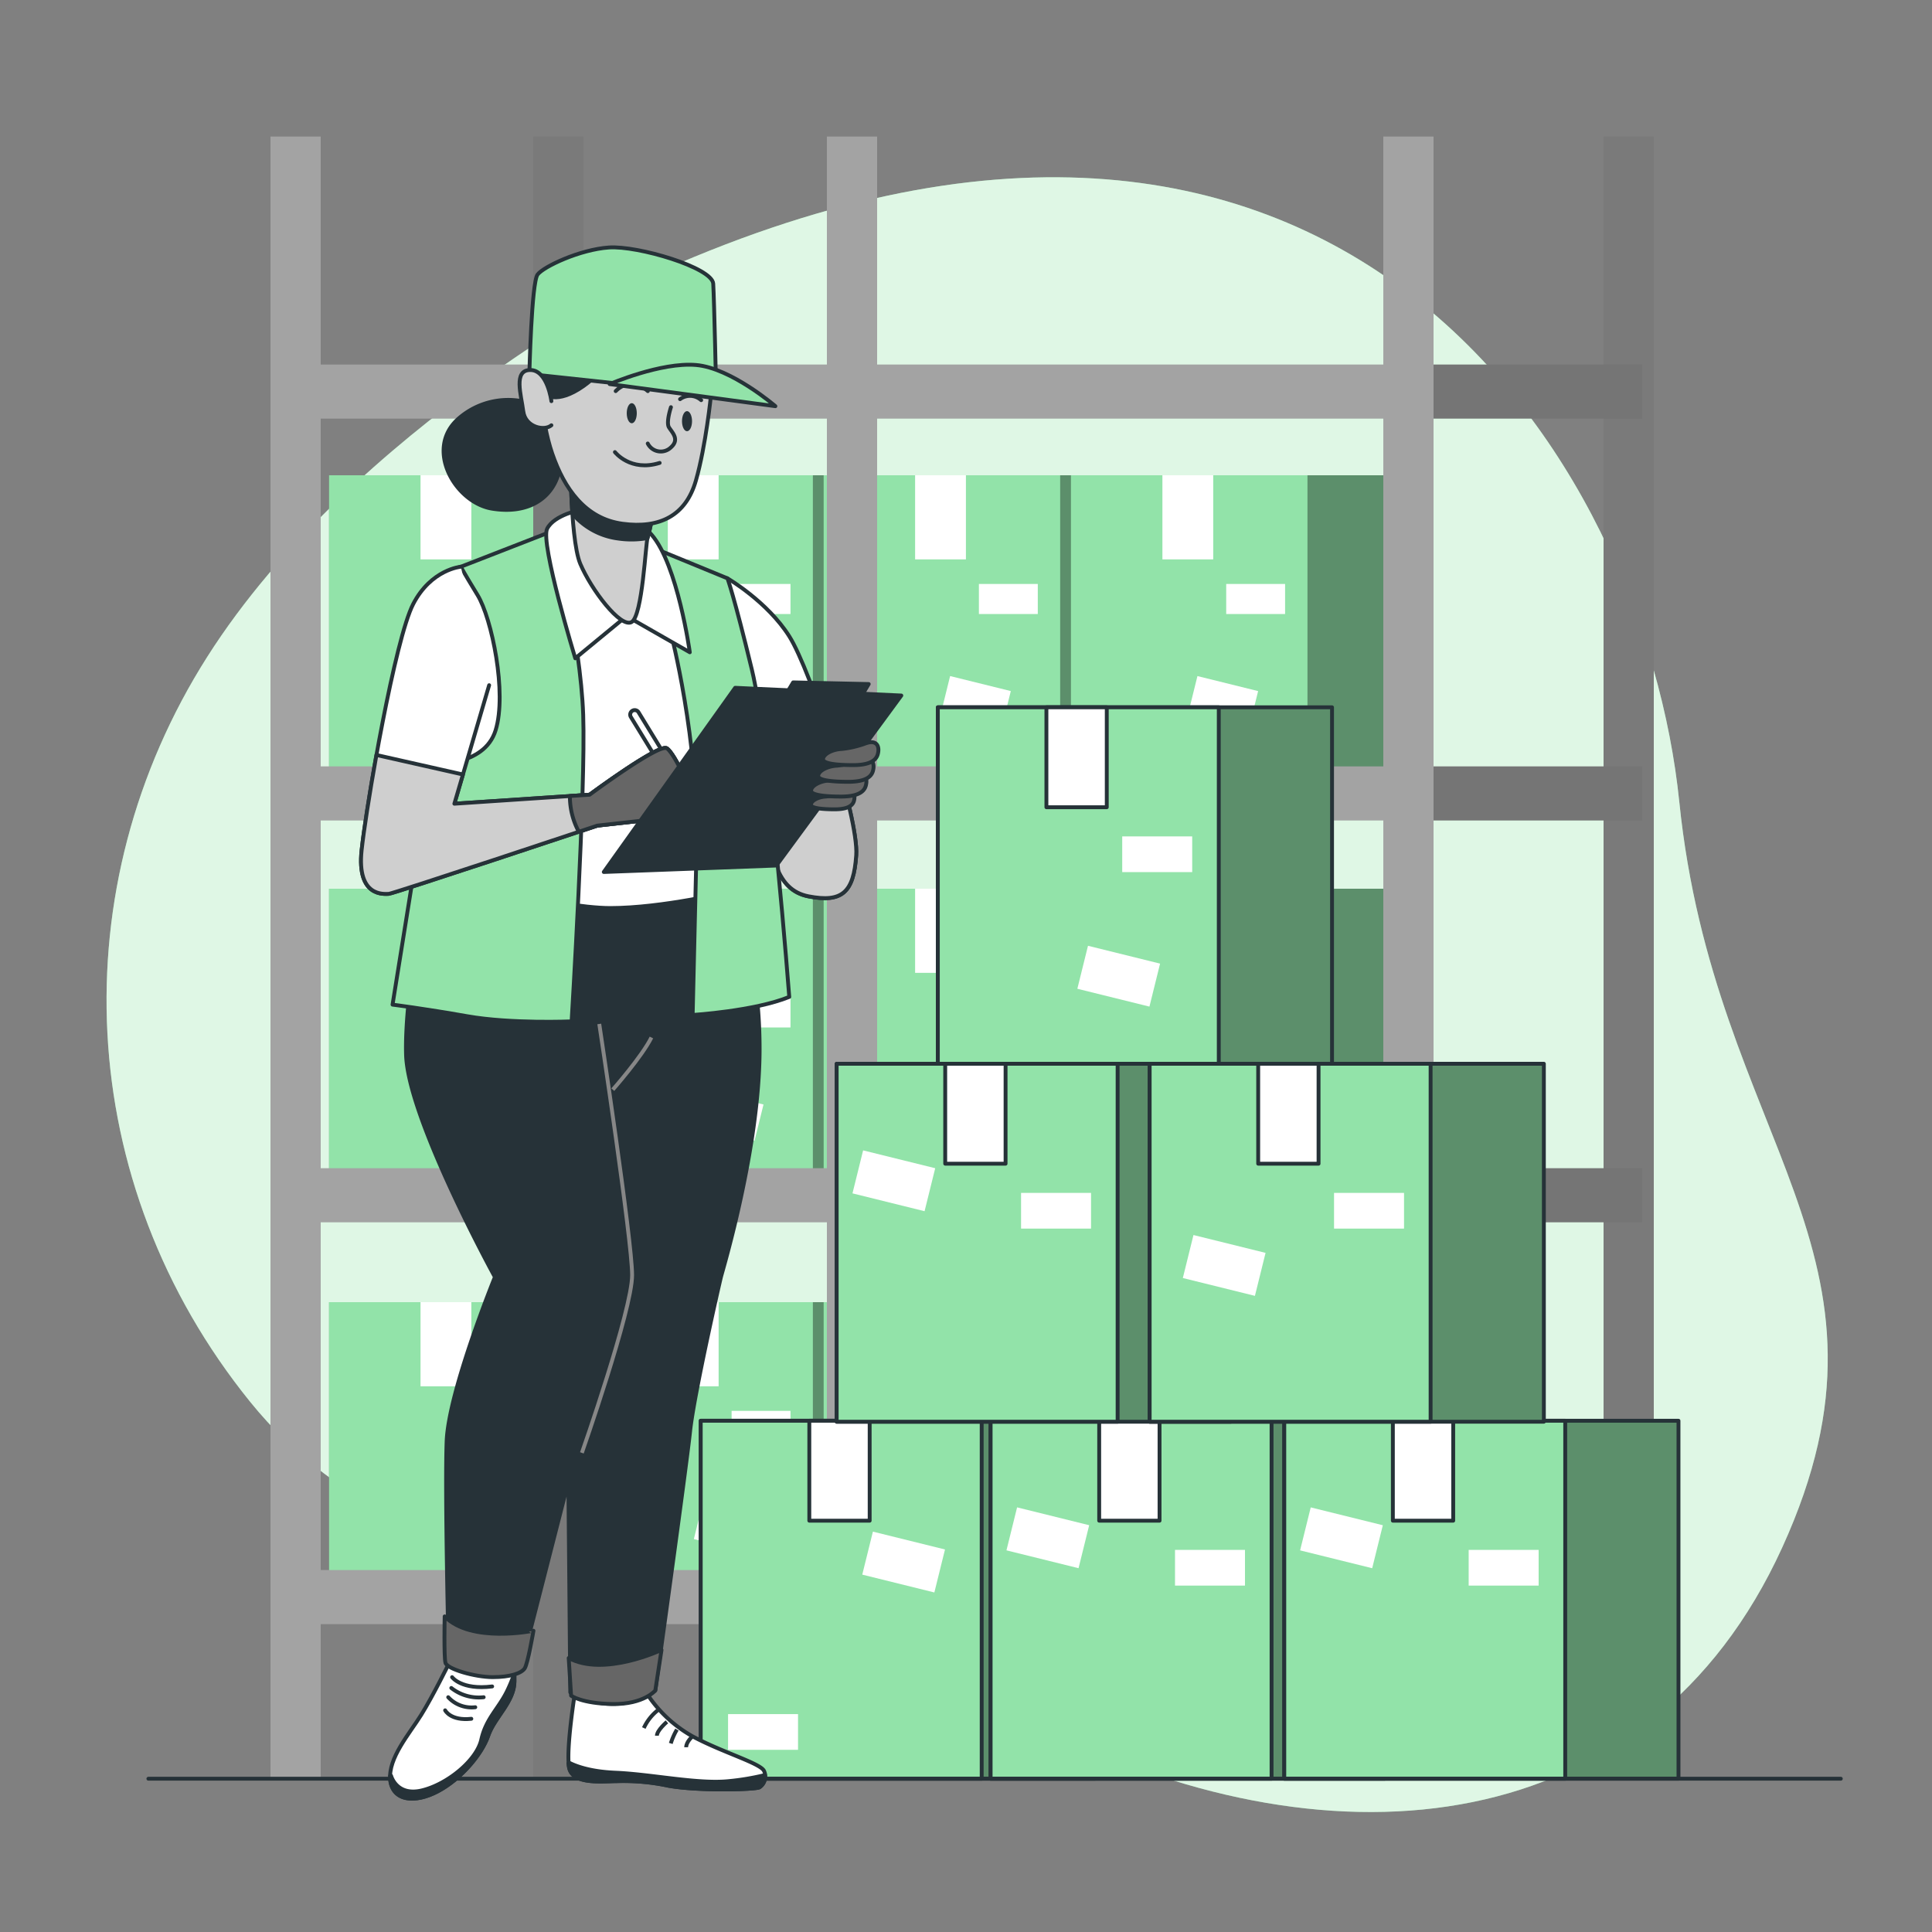 <svg xmlns="http://www.w3.org/2000/svg" xmlns:xlink="http://www.w3.org/1999/xlink" viewBox="0 0 500 500"><rect x="0" y="0" width="500" height="500" fill="#808080" stroke="none"/><defs><clipPath id="freepik--clip-path--inject-12"><rect x="85.17" y="123" width="85.88" height="77.99" style="fill:#92E3A9"></rect></clipPath><clipPath id="freepik--clip-path-2--inject-12"><rect x="149.17" y="123" width="85.88" height="77.99" style="fill:#92E3A9"></rect></clipPath><clipPath id="freepik--clip-path-3--inject-12"><rect x="213.17" y="123" width="85.88" height="77.99" style="fill:#92E3A9"></rect></clipPath><clipPath id="freepik--clip-path-4--inject-12"><rect x="277.17" y="123" width="85.88" height="77.99" style="fill:#92E3A9"></rect></clipPath><clipPath id="freepik--clip-path-5--inject-12"><rect x="85.17" y="230" width="85.88" height="77.99" style="fill:#92E3A9"></rect></clipPath><clipPath id="freepik--clip-path-6--inject-12"><rect x="149.17" y="230" width="85.88" height="77.99" style="fill:#92E3A9"></rect></clipPath><clipPath id="freepik--clip-path-7--inject-12"><rect x="213.17" y="230" width="85.88" height="77.99" style="fill:#92E3A9"></rect></clipPath><clipPath id="freepik--clip-path-8--inject-12"><rect x="277.17" y="230" width="85.88" height="77.99" style="fill:#92E3A9"></rect></clipPath><clipPath id="freepik--clip-path-9--inject-12"><rect x="85.17" y="337" width="85.88" height="77.99" style="fill:#92E3A9"></rect></clipPath><clipPath id="freepik--clip-path-10--inject-12"><rect x="149.17" y="337" width="85.88" height="77.99" style="fill:#92E3A9"></rect></clipPath><clipPath id="freepik--clip-path-11--inject-12"><rect x="213.17" y="337" width="85.88" height="77.99" style="fill:#92E3A9"></rect></clipPath><clipPath id="freepik--clip-path-12--inject-12"><rect x="277.17" y="337" width="85.88" height="77.99" style="fill:#92E3A9"></rect></clipPath><clipPath id="freepik--clip-path-13--inject-12"><rect x="242.71" y="183.05" width="102.02" height="92.64" style="fill:#92E3A9;stroke:#263238;stroke-linecap:round;stroke-linejoin:round"></rect></clipPath><clipPath id="freepik--clip-path-14--inject-12"><rect x="181.35" y="367.69" width="102.02" height="92.64" style="fill:#92E3A9;stroke:#263238;stroke-linecap:round;stroke-linejoin:round"></rect></clipPath><clipPath id="freepik--clip-path-15--inject-12"><rect x="256.37" y="367.69" width="102.02" height="92.64" style="fill:#92E3A9;stroke:#263238;stroke-linecap:round;stroke-linejoin:round"></rect></clipPath><clipPath id="freepik--clip-path-16--inject-12"><rect x="332.37" y="367.69" width="102.02" height="92.64" style="fill:#92E3A9;stroke:#263238;stroke-linecap:round;stroke-linejoin:round"></rect></clipPath><clipPath id="freepik--clip-path-17--inject-12"><rect x="216.53" y="275.3" width="102.02" height="92.64" style="fill:#92E3A9;stroke:#263238;stroke-linecap:round;stroke-linejoin:round"></rect></clipPath><clipPath id="freepik--clip-path-18--inject-12"><rect x="297.53" y="275.3" width="102.02" height="92.64" style="fill:#92E3A9;stroke:#263238;stroke-linecap:round;stroke-linejoin:round"></rect></clipPath></defs><g id="freepik--background-simple--inject-12"><path d="M167.19,71.92S91.42,110.52,53.63,170,18.83,306,64.75,362.8s133.69,49.34,207.18,85.32,154.57,28.57,189.32-47.66S443.6,295.74,434.6,207.52,346.07-9.88,167.19,71.92Z" style="fill:#92E3A9"></path><path d="M167.19,71.92S91.42,110.52,53.63,170,18.83,306,64.75,362.8s133.69,49.34,207.18,85.32,154.57,28.57,189.32-47.66S443.6,295.74,434.6,207.52,346.07-9.88,167.19,71.92Z" style="fill:#fff;opacity:0.7"></path></g><g id="freepik--boxes-2--inject-12"><rect x="85.17" y="123" width="85.88" height="77.99" style="fill:#92E3A9"></rect><g style="clip-path:url(#freepik--clip-path--inject-12)"><rect x="85.17" y="123" width="85.88" height="77.99" style="opacity:0.37"></rect></g><rect x="85.17" y="123" width="61.2" height="77.99" style="fill:#92E3A9"></rect><rect x="108.83" y="123" width="13.15" height="21.77" style="fill:#fff"></rect><rect x="125.34" y="151.13" width="15.24" height="7.78" style="fill:#fff"></rect><rect x="116.51" y="176.75" width="16.18" height="9.64" transform="translate(47.26 -24.61) rotate(13.9)" style="fill:#fff"></rect><rect x="149.17" y="123" width="85.88" height="77.99" style="fill:#92E3A9"></rect><g style="clip-path:url(#freepik--clip-path-2--inject-12)"><rect x="149.17" y="123" width="85.88" height="77.99" style="opacity:0.37"></rect></g><rect x="149.17" y="123" width="61.2" height="77.99" style="fill:#92E3A9"></rect><rect x="172.83" y="123" width="13.15" height="21.77" style="fill:#fff"></rect><rect x="189.34" y="151.13" width="15.24" height="7.78" style="fill:#fff"></rect><rect x="180.51" y="176.75" width="16.18" height="9.64" transform="translate(49.13 -39.98) rotate(13.9)" style="fill:#fff"></rect><rect x="213.17" y="123" width="85.88" height="77.99" style="fill:#92E3A9"></rect><g style="clip-path:url(#freepik--clip-path-3--inject-12)"><rect x="213.17" y="123" width="85.88" height="77.99" style="opacity:0.37"></rect></g><rect x="213.17" y="123" width="61.2" height="77.99" style="fill:#92E3A9"></rect><rect x="236.83" y="123" width="13.15" height="21.77" style="fill:#fff"></rect><rect x="253.34" y="151.13" width="15.24" height="7.78" style="fill:#fff"></rect><rect x="244.51" y="176.75" width="16.18" height="9.64" transform="translate(51 -55.35) rotate(13.9)" style="fill:#fff"></rect><rect x="277.17" y="123" width="85.88" height="77.99" style="fill:#92E3A9"></rect><g style="clip-path:url(#freepik--clip-path-4--inject-12)"><rect x="277.17" y="123" width="85.88" height="77.99" style="opacity:0.37"></rect></g><rect x="277.17" y="123" width="61.2" height="77.99" style="fill:#92E3A9"></rect><rect x="300.83" y="123" width="13.15" height="21.77" style="fill:#fff"></rect><rect x="317.34" y="151.13" width="15.24" height="7.78" style="fill:#fff"></rect><rect x="308.51" y="176.75" width="16.18" height="9.64" transform="translate(52.88 -70.72) rotate(13.9)" style="fill:#fff"></rect><rect x="85.17" y="230" width="85.88" height="77.99" style="fill:#92E3A9"></rect><g style="clip-path:url(#freepik--clip-path-5--inject-12)"><rect x="85.17" y="230" width="85.88" height="77.99" style="opacity:0.37"></rect></g><rect x="85.17" y="230" width="61.2" height="77.99" style="fill:#92E3A9"></rect><rect x="108.83" y="230" width="13.15" height="21.77" style="fill:#fff"></rect><rect x="125.34" y="258.13" width="15.24" height="7.78" style="fill:#fff"></rect><rect x="116.51" y="283.75" width="16.18" height="9.64" transform="translate(72.95 -21.48) rotate(13.9)" style="fill:#fff"></rect><rect x="149.17" y="230" width="85.88" height="77.99" style="fill:#92E3A9"></rect><g style="clip-path:url(#freepik--clip-path-6--inject-12)"><rect x="149.17" y="230" width="85.88" height="77.99" style="opacity:0.37"></rect></g><rect x="149.17" y="230" width="61.2" height="77.99" style="fill:#92E3A9"></rect><rect x="172.83" y="230" width="13.15" height="21.77" style="fill:#fff"></rect><rect x="189.34" y="258.13" width="15.24" height="7.78" style="fill:#fff"></rect><rect x="180.51" y="283.75" width="16.18" height="9.64" transform="translate(74.83 -36.85) rotate(13.9)" style="fill:#fff"></rect><rect x="213.17" y="230" width="85.88" height="77.99" style="fill:#92E3A9"></rect><g style="clip-path:url(#freepik--clip-path-7--inject-12)"><rect x="213.17" y="230" width="85.88" height="77.99" style="opacity:0.37"></rect></g><rect x="213.17" y="230" width="61.2" height="77.99" style="fill:#92E3A9"></rect><rect x="236.83" y="230" width="13.15" height="21.77" style="fill:#fff"></rect><rect x="253.34" y="258.13" width="15.24" height="7.78" style="fill:#fff"></rect><rect x="244.51" y="283.75" width="16.18" height="9.64" transform="translate(76.7 -52.22) rotate(13.9)" style="fill:#fff"></rect><rect x="277.17" y="230" width="85.88" height="77.99" style="fill:#92E3A9"></rect><g style="clip-path:url(#freepik--clip-path-8--inject-12)"><rect x="277.17" y="230" width="85.88" height="77.99" style="opacity:0.37"></rect></g><rect x="277.17" y="230" width="61.2" height="77.99" style="fill:#92E3A9"></rect><rect x="300.83" y="230" width="13.15" height="21.77" style="fill:#fff"></rect><rect x="317.34" y="258.13" width="15.24" height="7.78" style="fill:#fff"></rect><rect x="308.51" y="283.75" width="16.18" height="9.64" transform="translate(78.57 -67.59) rotate(13.9)" style="fill:#fff"></rect><rect x="85.17" y="337" width="85.88" height="77.99" style="fill:#92E3A9"></rect><g style="clip-path:url(#freepik--clip-path-9--inject-12)"><rect x="85.17" y="337" width="85.88" height="77.99" style="opacity:0.37"></rect></g><rect x="85.17" y="337" width="61.2" height="77.99" style="fill:#92E3A9"></rect><rect x="108.83" y="337" width="13.15" height="21.77" style="fill:#fff"></rect><rect x="125.34" y="365.13" width="15.24" height="7.78" style="fill:#fff"></rect><rect x="116.51" y="390.75" width="16.18" height="9.64" transform="translate(98.65 -18.35) rotate(13.9)" style="fill:#fff"></rect><rect x="149.17" y="337" width="85.88" height="77.99" style="fill:#92E3A9"></rect><g style="clip-path:url(#freepik--clip-path-10--inject-12)"><rect x="149.17" y="337" width="85.88" height="77.99" style="opacity:0.37"></rect></g><rect x="149.17" y="337" width="61.2" height="77.99" style="fill:#92E3A9"></rect><rect x="172.83" y="337" width="13.15" height="21.77" style="fill:#fff"></rect><rect x="189.34" y="365.13" width="15.24" height="7.78" style="fill:#fff"></rect><rect x="180.51" y="390.75" width="16.18" height="9.64" transform="translate(100.53 -33.72) rotate(13.9)" style="fill:#fff"></rect><rect x="213.17" y="337" width="85.88" height="77.99" style="fill:#92E3A9"></rect><g style="clip-path:url(#freepik--clip-path-11--inject-12)"><rect x="213.17" y="337" width="85.88" height="77.99" style="opacity:0.37"></rect></g><rect x="213.17" y="337" width="61.2" height="77.99" style="fill:#92E3A9"></rect><rect x="236.83" y="337" width="13.15" height="21.77" style="fill:#fff"></rect><rect x="253.34" y="365.13" width="15.24" height="7.78" style="fill:#fff"></rect><rect x="244.51" y="390.75" width="16.18" height="9.64" transform="translate(102.4 -49.09) rotate(13.9)" style="fill:#fff"></rect><rect x="277.17" y="337" width="85.88" height="77.99" style="fill:#92E3A9"></rect><g style="clip-path:url(#freepik--clip-path-12--inject-12)"><rect x="277.17" y="337" width="85.88" height="77.99" style="opacity:0.37"></rect></g><rect x="277.17" y="337" width="61.2" height="77.99" style="fill:#92E3A9"></rect><rect x="300.83" y="337" width="13.15" height="21.77" style="fill:#fff"></rect><rect x="317.34" y="365.13" width="15.24" height="7.78" style="fill:#fff"></rect><rect x="308.51" y="390.75" width="16.18" height="9.64" transform="translate(104.27 -64.46) rotate(13.9)" style="fill:#fff"></rect><rect x="71" y="94.34" width="300" height="14" style="fill:#a3a3a3"></rect><rect x="71" y="198.34" width="300" height="14" style="fill:#a3a3a3"></rect><rect x="71" y="302.33" width="300" height="14" style="fill:#a3a3a3"></rect><rect x="71" y="406.33" width="300" height="14" style="fill:#a3a3a3"></rect><rect x="415" y="35.34" width="13" height="425" style="fill:#7a7a7a"></rect><rect x="138" y="35.34" width="13" height="425" style="fill:#7a7a7a"></rect><rect x="364" y="94.34" width="61" height="14" style="fill:#757575"></rect><rect x="364" y="198.34" width="61" height="14" style="fill:#757575"></rect><rect x="364" y="302.33" width="61" height="14" style="fill:#757575"></rect><rect x="364" y="406.33" width="61" height="14" style="fill:#757575"></rect><rect x="70" y="35.34" width="13" height="425" style="fill:#a3a3a3"></rect><rect x="214" y="35.34" width="13" height="425" style="fill:#a3a3a3"></rect><rect x="358" y="35.34" width="13" height="425" style="fill:#a3a3a3"></rect></g><g id="freepik--boxes-1--inject-12"><rect x="242.71" y="183.05" width="102.02" height="92.64" style="fill:#92E3A9"></rect><g style="clip-path:url(#freepik--clip-path-13--inject-12)"><rect x="242.71" y="183.05" width="102.02" height="92.64" style="opacity:0.37"></rect></g><rect x="242.71" y="183.05" width="102.02" height="92.64" style="fill:none;stroke:#263238;stroke-linecap:round;stroke-linejoin:round"></rect><rect x="242.71" y="183.05" width="72.71" height="92.64" style="fill:#92E3A9;stroke:#263238;stroke-linecap:round;stroke-linejoin:round"></rect><rect x="270.81" y="183.05" width="15.62" height="25.86" style="fill:#fff;stroke:#263238;stroke-linecap:round;stroke-linejoin:round"></rect><rect x="290.43" y="216.46" width="18.11" height="9.24" style="fill:#fff"></rect><rect x="279.93" y="246.9" width="19.22" height="11.46" transform="translate(69.15 -62.15) rotate(13.9)" style="fill:#fff"></rect><rect x="181.35" y="367.69" width="102.02" height="92.64" style="fill:#92E3A9"></rect><g style="clip-path:url(#freepik--clip-path-14--inject-12)"><rect x="181.35" y="367.69" width="102.02" height="92.64" style="opacity:0.37"></rect></g><rect x="181.35" y="367.69" width="102.02" height="92.64" style="fill:none;stroke:#263238;stroke-linecap:round;stroke-linejoin:round"></rect><rect x="181.35" y="367.69" width="72.71" height="92.64" style="fill:#92E3A9;stroke:#263238;stroke-linecap:round;stroke-linejoin:round"></rect><rect x="209.45" y="367.69" width="15.62" height="25.86" style="fill:#fff;stroke:#263238;stroke-linecap:round;stroke-linejoin:round"></rect><rect x="188.42" y="443.61" width="18.11" height="9.24" style="fill:#fff"></rect><rect x="224.27" y="398.52" width="19.22" height="11.46" transform="translate(103.94 -44.34) rotate(13.9)" style="fill:#fff"></rect><rect x="256.37" y="367.69" width="102.02" height="92.64" style="fill:#92E3A9"></rect><g style="clip-path:url(#freepik--clip-path-15--inject-12)"><rect x="256.37" y="367.69" width="102.02" height="92.64" style="opacity:0.37"></rect></g><rect x="256.37" y="367.69" width="102.02" height="92.64" style="fill:none;stroke:#263238;stroke-linecap:round;stroke-linejoin:round"></rect><rect x="256.37" y="367.69" width="72.71" height="92.64" style="fill:#92E3A9;stroke:#263238;stroke-linecap:round;stroke-linejoin:round"></rect><rect x="284.47" y="367.69" width="15.62" height="25.86" style="fill:#fff;stroke:#263238;stroke-linecap:round;stroke-linejoin:round"></rect><rect x="304.09" y="401.11" width="18.11" height="9.24" style="fill:#fff"></rect><rect x="261.59" y="392.24" width="19.22" height="11.46" transform="translate(103.52 -53.49) rotate(13.9)" style="fill:#fff"></rect><rect x="332.37" y="367.69" width="102.02" height="92.64" style="fill:#92E3A9"></rect><g style="clip-path:url(#freepik--clip-path-16--inject-12)"><rect x="332.37" y="367.69" width="102.02" height="92.64" style="opacity:0.37"></rect></g><rect x="332.37" y="367.69" width="102.02" height="92.64" style="fill:none;stroke:#263238;stroke-linecap:round;stroke-linejoin:round"></rect><rect x="332.37" y="367.69" width="72.71" height="92.64" style="fill:#92E3A9;stroke:#263238;stroke-linecap:round;stroke-linejoin:round"></rect><rect x="360.47" y="367.69" width="15.62" height="25.86" style="fill:#fff;stroke:#263238;stroke-linecap:round;stroke-linejoin:round"></rect><rect x="380.09" y="401.11" width="18.11" height="9.24" style="fill:#fff"></rect><rect x="337.59" y="392.24" width="19.22" height="11.46" transform="translate(105.74 -71.74) rotate(13.9)" style="fill:#fff"></rect><rect x="216.53" y="275.3" width="102.02" height="92.64" style="fill:#92E3A9"></rect><g style="clip-path:url(#freepik--clip-path-17--inject-12)"><rect x="216.53" y="275.3" width="102.02" height="92.64" style="opacity:0.37"></rect></g><rect x="216.53" y="275.3" width="102.02" height="92.64" style="fill:none;stroke:#263238;stroke-linecap:round;stroke-linejoin:round"></rect><rect x="216.53" y="275.3" width="72.71" height="92.64" style="fill:#92E3A9;stroke:#263238;stroke-linecap:round;stroke-linejoin:round"></rect><rect x="244.62" y="275.3" width="15.62" height="25.86" style="fill:#fff;stroke:#263238;stroke-linecap:round;stroke-linejoin:round"></rect><rect x="264.25" y="308.72" width="18.11" height="9.24" style="fill:#fff"></rect><rect x="221.74" y="299.85" width="19.22" height="11.46" transform="translate(80.16 -46.62) rotate(13.9)" style="fill:#fff"></rect><rect x="297.53" y="275.3" width="102.02" height="92.64" style="fill:#92E3A9"></rect><g style="clip-path:url(#freepik--clip-path-18--inject-12)"><rect x="297.53" y="275.3" width="102.02" height="92.64" style="opacity:0.37"></rect></g><rect x="297.53" y="275.3" width="102.02" height="92.64" style="fill:none;stroke:#263238;stroke-linecap:round;stroke-linejoin:round"></rect><rect x="297.53" y="275.3" width="72.71" height="92.64" style="fill:#92E3A9;stroke:#263238;stroke-linecap:round;stroke-linejoin:round"></rect><rect x="325.62" y="275.3" width="15.62" height="25.86" style="fill:#fff;stroke:#263238;stroke-linecap:round;stroke-linejoin:round"></rect><rect x="345.25" y="308.72" width="18.11" height="9.24" style="fill:#fff"></rect><rect x="307.24" y="321.75" width="19.22" height="11.46" transform="translate(87.92 -66.51) rotate(13.9)" style="fill:#fff"></rect></g><g id="freepik--Floor--inject-12"><line x1="38.4" y1="460.33" x2="476.4" y2="460.33" style="fill:none;stroke:#263238;stroke-linecap:round;stroke-linejoin:round"></line></g><g id="freepik--Character--inject-12"><path d="M116.2,430.47S112,439,109,443.82s-8.57,11.16-8,16.74,6.38,6.18,12.36,3,11.36-9.56,13-14.35,6.78-8.77,6.78-14.15-.4-6-2.39-6.58S118.19,427.08,116.2,430.47Z" style="fill:#fff;stroke:#263238;stroke-linecap:round;stroke-linejoin:round"></path><path d="M133.14,435.05c0-.79,0-1.47,0-2.07a37.73,37.73,0,0,1-2,4.86c-2.2,4.39-5.39,7-6.58,12.36s-8.77,11.56-15.35,13.15-8-3.78-8-3.78l-.24,0a6.85,6.85,0,0,0,0,1c.6,5.58,6.38,6.18,12.36,3s11.36-9.56,13-14.35S133.14,440.43,133.14,435.05Z" style="fill:#263238;stroke:#263238;stroke-linecap:round;stroke-linejoin:round"></path><path d="M117,434.05s2.4,3.39,10.37,2.4" style="fill:none;stroke:#263238;stroke-linecap:round;stroke-linejoin:round"></path><path d="M116.8,436.85a11.49,11.49,0,0,0,8.37,2.39" style="fill:none;stroke:#263238;stroke-linecap:round;stroke-linejoin:round"></path><path d="M116,439.24a8.23,8.23,0,0,0,7,2.59" style="fill:none;stroke:#263238;stroke-linecap:round;stroke-linejoin:round"></path><path d="M115.2,442.63s1.4,2.79,6.78,2.19" style="fill:none;stroke:#263238;stroke-linecap:round;stroke-linejoin:round"></path><path d="M167.22,438a33.82,33.82,0,0,0,12,11.36c7.77,4.19,17.74,7,18.53,9a3.35,3.35,0,0,1-1.19,4.19c-1,.59-15.75,1-23.52-.4a55.57,55.57,0,0,0-13.35-1.2c-3.59,0-11.36,1-12.36-3.39s1.59-20.33,1.59-20.33S160.64,440.63,167.22,438Z" style="fill:#fff;stroke:#263238;stroke-miterlimit:10"></path><path d="M196.52,462.56a3.28,3.28,0,0,0,1.44-3.18,65.67,65.67,0,0,1-9.41,1.58c-8,.8-19.93-1.79-29.3-2.19-6.88-.29-10.64-1.88-12.15-2.69a10.33,10.33,0,0,0,.19,1.49c1,4.39,8.77,3.39,12.36,3.39a55.57,55.57,0,0,1,13.35,1.2C180.77,463.55,195.52,463.15,196.52,462.56Z" style="fill:#263238;stroke:#263238;stroke-miterlimit:10"></path><path d="M170.21,442.63a12.65,12.65,0,0,0-3.59,4.58" style="fill:none;stroke:#263238;stroke-miterlimit:10"></path><path d="M172.6,445.61s-2.59,2.2-2.59,3.59" style="fill:none;stroke:#263238;stroke-miterlimit:10"></path><path d="M175.19,447.61a16.52,16.52,0,0,0-1.59,3.59" style="fill:none;stroke:#263238;stroke-miterlimit:10"></path><path d="M179.18,449.4s-1.6,1.4-1.6,2.79" style="fill:none;stroke:#263238;stroke-miterlimit:10"></path><path d="M110.93,226.33s-6.34,30.17-5.84,46.67,23,57.5,23,57.5-12,29.5-12.5,42.5.52,54.85.52,54.85,5,2.9,9.53,2.9,9.94-2.28,9.94-2.28l11.51-45,.5,54.5a21.48,21.48,0,0,0,11,3,19.4,19.4,0,0,0,11-3.5s8-57.5,9-67,7.5-38,8-40,10-33.5,10-59-7.33-40.83-7.33-40.83-25.67-5.67-44.67-6.17A203.9,203.9,0,0,0,110.93,226.33Z" style="fill:#263238;stroke:#263238;stroke-linecap:round;stroke-linejoin:round"></path><path d="M150.59,376s13-37,13-46-8.5-65-8.5-65" style="fill:none;stroke:#878787;stroke-miterlimit:10"></path><path d="M158.59,282s7.5-8.5,10-13.5" style="fill:none;stroke:#878787;stroke-miterlimit:10"></path><path d="M188.26,149.67s10.33,6,16,15,18,47,17.33,56.66-3.66,12.34-12.33,10.67-9.33-11.33-11.33-19.33S185.26,154,185.26,154l-.33-4.67Z" style="fill:#fff;stroke:#263238;stroke-linecap:round;stroke-linejoin:round"></path><path d="M221.59,221.33c.34-4.92-2.69-17.2-6.5-29.25L194,195c1.77,8.2,3.29,15.09,3.93,17.64,2,8,2.66,17.66,11.33,19.33S220.93,231,221.59,221.33Z" style="fill:#cfcfcf;stroke:#263238;stroke-linecap:round;stroke-linejoin:round"></path><path d="M119.26,146.67s-8,1.66-10,15.66,2.67,37,2.67,37l-1,27s33.33,8.67,47,8.67,31.33-4.33,31.33-4.33-7.33-67.34-8.67-73-7.33-11.34-12.33-15-17.67-3.34-25-1.34-17.67,6-17.67,6Z" style="fill:#fff;stroke:#263238;stroke-linecap:round;stroke-linejoin:round"></path><path d="M143.26,137.33s7,28.34,7.67,47.67-3,79.33-3,79.33-15.67.67-27-1.33-19.34-3-19.34-3l10-62.33s13.67,1,16.67-8.67-1-29-4.67-35-4.33-7.33-4.33-7.33Z" style="fill:#92E3A9;stroke:#263238;stroke-linecap:round;stroke-linejoin:round"></path><path d="M173.59,163.67s7.34,28,6.67,56-1,43-1,43,16-1,25-4.67c0,0-5-65.33-9.67-84.67s-6.33-23.66-6.33-23.66L169.59,142Z" style="fill:#92E3A9;stroke:#263238;stroke-linecap:round;stroke-linejoin:round"></path><path d="M150.44,131.89s-7,1.3-8.84,4.94,7.28,33.54,7.28,33.54l13.26-10.92,16.38,9.36s-3.12-22.62-9.88-30.42S150.44,131.89,150.44,131.89Z" style="fill:#fff;stroke:#263238;stroke-linecap:round;stroke-linejoin:round"></path><path d="M147.58,112.92s-.26,26.25,2.6,33,10.4,16.64,13.26,15.08,3.64-20.54,4.16-21.84,2.6-12,2.6-12S151.48,122,147.58,112.92Z" style="fill:#cfcfcf;stroke:#263238;stroke-linecap:round;stroke-linejoin:round"></path><path d="M147.58,112.92s-.1,10.54.55,20a18.61,18.61,0,0,0,11.76,6.44,23.66,23.66,0,0,0,7.69-.1.19.19,0,0,1,0-.07c.52-1.3,2.6-12,2.6-12S151.48,122,147.58,112.92Z" style="fill:#263238;stroke:#263238;stroke-linecap:round;stroke-linejoin:round"></path><path d="M176.83,203.24l-2,1.22-11.57-18.91a1.17,1.17,0,0,1,.39-1.6h0a1.16,1.16,0,0,1,1.6.38Z" style="fill:#fff;stroke:#263238;stroke-linecap:round;stroke-linejoin:round"></path><path d="M119.26,146.67s-7.67.66-12.33,9.66-12,51.34-13.34,63.67,6,11.33,7,11.33,54-17.66,54-17.66l18-2s-2,1.66-.33,1.66,5-3.33,6.33-5.33-4-13-6-14.33-20,12-20,12l-35,2.33,9-30.67" style="fill:#fff;stroke:#263238;stroke-linecap:round;stroke-linejoin:round"></path><path d="M172.59,193.67c-2-1.34-20,12-20,12l-35,2.33,2.22-7.56-22.39-5.05c-1.85,10.27-3.3,19.76-3.83,24.61-1.33,12.33,6,11.33,7,11.33s54-17.66,54-17.66l18-2s-2,1.66-.33,1.66,5-3.33,6.33-5.33S174.59,195,172.59,193.67Z" style="fill:#cfcfcf;stroke:#263238;stroke-linecap:round;stroke-linejoin:round"></path><path d="M172.59,193.67c-2-1.34-20,12-20,12l-5.1.34a19.21,19.21,0,0,0,2.31,9.25l4.79-1.59,18-2s-2,1.66-.33,1.66,5-3.33,6.33-5.33S174.59,195,172.59,193.67Z" style="fill:#666;stroke:#263238;stroke-linecap:round;stroke-linejoin:round"></path><polygon points="190.26 178 156.26 225.67 200.93 224 233.26 180 190.26 178" style="fill:#263238;stroke:#263238;stroke-linecap:round;stroke-linejoin:round"></polygon><polygon points="205.27 176.6 202.66 180.94 222.21 181.38 224.82 177.03 205.27 176.6" style="fill:#263238;stroke:#263238;stroke-linecap:round;stroke-linejoin:round"></polygon><path d="M218.48,205.05a19.87,19.87,0,0,1-4.76,1.1c-2,.09-3.84,1.1-3.84,2.11s3.57,1.19,6.13,1.19,4.57-.55,5-2.2S220.86,204.14,218.48,205.05Z" style="fill:#666;stroke:#263238;stroke-linecap:round;stroke-linejoin:round"></path><path d="M220.78,200.58a25.31,25.31,0,0,1-6,1.4c-2.55.11-4.87,1.39-4.87,2.66s4.52,1.51,7.77,1.51,5.8-.69,6.38-2.78S223.8,199.42,220.78,200.58Z" style="fill:#666;stroke:#263238;stroke-linecap:round;stroke-linejoin:round"></path><path d="M222.63,196.76a25.31,25.31,0,0,1-6,1.4c-2.56.11-4.88,1.39-4.88,2.66s4.53,1.51,7.78,1.51,5.8-.69,6.38-2.78S225.65,195.6,222.63,196.76Z" style="fill:#666;stroke:#263238;stroke-linecap:round;stroke-linejoin:round"></path><path d="M223.88,192.44a25.51,25.51,0,0,1-6,1.39c-2.55.11-4.87,1.39-4.87,2.67s4.52,1.51,7.77,1.51,5.8-.7,6.38-2.79S226.9,191.28,223.88,192.44Z" style="fill:#666;stroke:#263238;stroke-linecap:round;stroke-linejoin:round"></path><path d="M115.08,418.32s-.21,10.36.2,12,7.67,3.72,12.22,3.72,7.46-1,8.29-2.27,2.27-9.74,2.27-9.74S121.91,425.37,115.08,418.32Z" style="fill:#666;stroke:#263238;stroke-linecap:round;stroke-linejoin:round"></path><path d="M138,104.6a19.5,19.5,0,0,0-19.23,3.64c-9.1,7.8-1,21.84,8.58,23.4s15.85-2.86,17.41-9.88S143.74,104.34,138,104.6Z" style="fill:#263238;stroke:#263238;stroke-linecap:round;stroke-linejoin:round"></path><path d="M184,102.26s-1.3,13-3.9,22.1-9.36,12.48-19,11.18-15.08-9.1-18.2-18.2-3.38-21.58-3.38-21.58Z" style="fill:#cfcfcf;stroke:#263238;stroke-linecap:round;stroke-linejoin:round"></path><path d="M140.88,102S144,104.86,151,99.92s3.64-7.28,3.64-7.28l-16.64,1Z" style="fill:#263238;stroke:#263238;stroke-linecap:round;stroke-linejoin:round"></path><path d="M173.64,105.38s-1.3,3.9-.52,5.2,2.86,3.12.52,5.2a3.77,3.77,0,0,1-6-1" style="fill:none;stroke:#263238;stroke-linecap:round;stroke-linejoin:round"></path><path d="M159.14,117s4,5.19,11.58,2.8" style="fill:none;stroke:#263238;stroke-linecap:round;stroke-linejoin:round"></path><path d="M164.8,106.94c0,1.44-.58,2.6-1.3,2.6s-1.3-1.16-1.3-2.6.58-2.6,1.3-2.6S164.8,105.5,164.8,106.94Z" style="fill:#263238"></path><path d="M179.1,109c0,1.44-.58,2.6-1.3,2.6s-1.3-1.16-1.3-2.6.58-2.6,1.3-2.6S179.1,107.58,179.1,109Z" style="fill:#263238"></path><path d="M159.34,101.22s3.64-4.16,8.32,0" style="fill:none;stroke:#263238;stroke-linecap:round;stroke-linejoin:round"></path><path d="M176,103.3a4.33,4.33,0,0,1,5.46.26" style="fill:none;stroke:#263238;stroke-linecap:round;stroke-linejoin:round"></path><path d="M137,96.8l48.36,5.2s-.52-24.44-.78-28.59-19.5-9.88-27-9.36-16.9,4.94-18.46,7S137,96.8,137,96.8Z" style="fill:#92E3A9;stroke:#263238;stroke-linecap:round;stroke-linejoin:round"></path><path d="M157.78,99.4l42.89,5.72s-11.43-9.88-20.53-10.66S157.78,99.4,157.78,99.4Z" style="fill:#92E3A9;stroke:#263238;stroke-linecap:round;stroke-linejoin:round"></path><path d="M142.7,103.82s-1-8.06-5.46-8.06-2.34,6.5-1.82,10.66,5.46,5.2,7.28,3.64" style="fill:#cfcfcf;stroke:#263238;stroke-linecap:round;stroke-linejoin:round"></path><path d="M147.18,429.09l.62,9.74s2.75,2.06,10.79,2.17,11-3.5,11-3.5L171.2,427S156.29,434.06,147.18,429.09Z" style="fill:#666;stroke:#263238;stroke-linecap:round;stroke-linejoin:round"></path></g></svg>